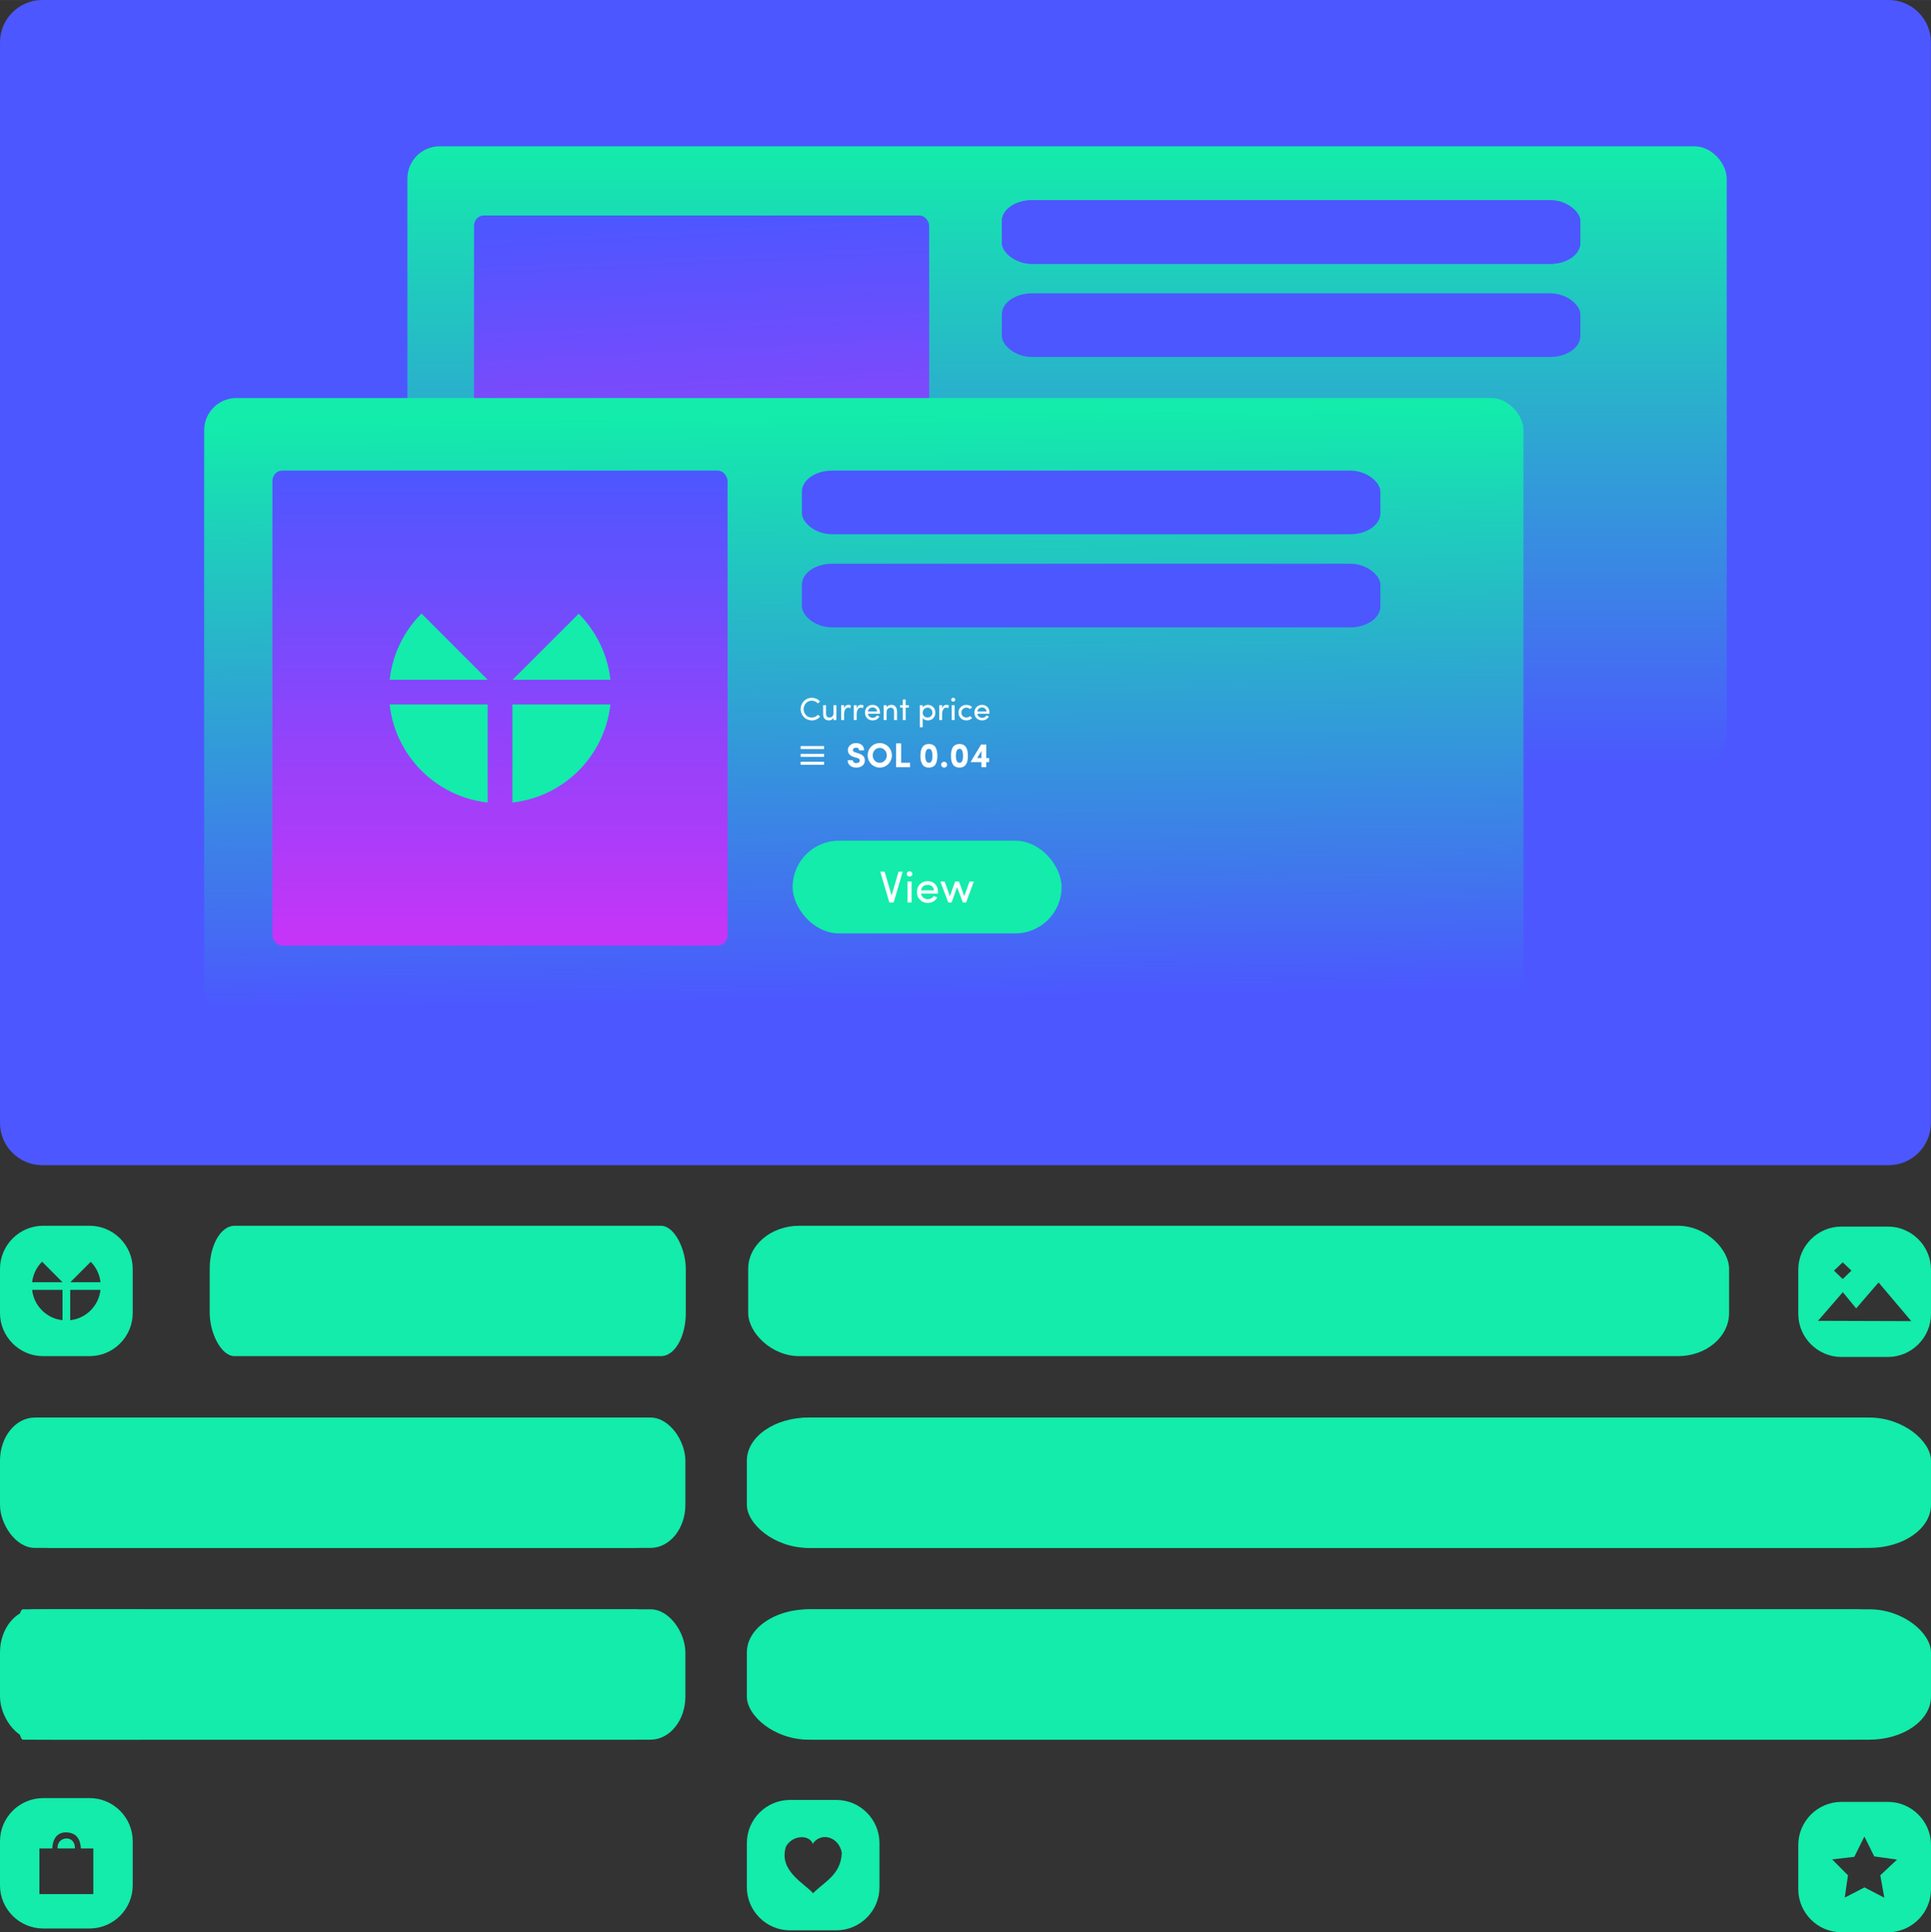 <?xml version="1.0" encoding="UTF-8"?>
<!DOCTYPE svg PUBLIC "-//W3C//DTD SVG 1.1//EN" "http://www.w3.org/Graphics/SVG/1.1/DTD/svg11.dtd">
<!-- Creator: CorelDRAW X6 -->
<svg xmlns="http://www.w3.org/2000/svg" xml:space="preserve" width="188.114mm" height="188.218mm" version="1.1" style="shape-rendering:geometricPrecision; text-rendering:geometricPrecision; image-rendering:optimizeQuality; fill-rule:evenodd; clip-rule:evenodd"
viewBox="0 0 18812 18822"
 xmlns:xlink="http://www.w3.org/1999/xlink">
 <rect x="0" y="0" width="18812" height="18822" fill="#333333" stroke="none"/>
 <defs>
  <style type="text/css">
   <![CDATA[
    .fil1 {fill:#13ECAB}
    .fil0 {fill:#4C57FF}
    .fil7 {fill:white}
    .fil6 {fill:white;fill-rule:nonzero}
    .fil2 {fill:url(#id0)}
    .fil5 {fill:url(#id1)}
    .fil3 {fill:url(#id2)}
    .fil4 {fill:url(#id3)}
   ]]>
  </style>
  <linearGradient id="id0" gradientUnits="userSpaceOnUse" x1="10395.7" y1="7473.68" x2="10395.7" y2="1425.09">
   <stop offset="0" style="stop-color:#4C57FF"/>
   <stop offset="1" style="stop-color:#13ECAB"/>
  </linearGradient>
  <linearGradient id="id1" gradientUnits="userSpaceOnUse" x1="4871.1" y1="9209.93" x2="4871.1" y2="4583.71">
   <stop offset="0" style="stop-color:#C834F7"/>
   <stop offset="1" style="stop-color:#4C57FF"/>
  </linearGradient>
  <linearGradient id="id2" gradientUnits="userSpaceOnUse" xlink:href="#id1" x1="6948.78" y1="6747.57" x2="6720.63" y2="2076.57">
  </linearGradient>
  <linearGradient id="id3" gradientUnits="userSpaceOnUse" xlink:href="#id0" x1="8456.6" y1="9767.06" x2="8374.78" y2="4034.71">
  </linearGradient>
 </defs>
 <g id="Layer_x0020_1">
  <path class="fil0" d="M411 0l17989 0c226,0 411,185 411,411l0 10528c0,226 -185,411 -411,411l-1922 0 -4287 0 -634 0 -4286 0 -635 0 -4286 0 -1939 0c-226,0 -411,-185 -411,-411l0 -10528c0,-226 185,-411 411,-411z"/>
  <rect class="fil1" x="156" y="13808" width="6521" height="1270" rx="340" ry="420"/>
  <rect class="fil1" x="156" y="15676" width="6521" height="1270" rx="340" ry="420"/>
  <rect class="fil1" x="7318" y="13808" width="11338" height="1270" rx="591" ry="420"/>
  <rect class="fil1" x="7318" y="15676" width="11338" height="1270" rx="591" ry="420"/>
  <rect class="fil1" x="2043" y="11940" width="4638" height="1270" rx="242" ry="420"/>
  <rect class="fil1" x="7289" y="11940" width="9556" height="1270" rx="498" ry="420"/>
  <rect class="fil1" x="156" y="15676" width="1292" height="1270" rx="67" ry="420"/>
  <rect class="fil1" y="13808" width="6521" height="1270" rx="340" ry="420"/>
  <rect class="fil1" y="15676" width="6521" height="1270" rx="340" ry="420"/>
  <rect class="fil1" x="7276" y="13808" width="11536" height="1270" rx="601" ry="420"/>
  <rect class="fil1" x="7276" y="15676" width="11536" height="1270" rx="601" ry="420"/>
  <path class="fil1" d="M420 17515l453 0c231,0 420,189 420,420l0 430c0,231 -189,420 -420,420l-453 0c-231,0 -420,-189 -420,-420l0 -430c0,-231 189,-420 420,-420zm-36 490l125 0c6,-103 55,-157 135,-156 87,2 137,49 144,156l121 0 0 445 -525 0 0 -445zm177 0l169 0c4,-139 -179,-119 -169,0z"/>
  <path class="fil1" d="M17939 17552l453 0c231,0 420,189 420,420l0 430c0,231 -189,420 -420,420l-453 0c-231,0 -420,-189 -420,-420l0 -430c0,-231 189,-420 420,-420zm224 337l-98 198 -216 25 154 155 -31 217 192 -99 193 100 -39 -218 163 -153 -222 -31 -96 -194z"/>
  <path class="fil1" d="M420 11940l453 0c231,0 420,189 420,420l0 430c0,231 -189,420 -420,420l-453 0c-231,0 -420,-189 -420,-420l0 -430c0,-231 189,-420 420,-420zm189 920c-155,-17 -279,-140 -296,-296l296 0 0 296zm370 -296c-17,156 -140,279 -295,296l0 -296 295 0zm-370 -74l-296 0c9,-78 44,-148 97,-200l199 200 0 0 0 0zm275 -199c52,52 87,122 95,199l-294 0 199 -199z"/>
  <path class="fil1" d="M7696 17533l452 0c231,0 420,189 420,420l0 430c0,231 -189,420 -420,420l-452 0c-231,0 -420,-189 -420,-420l0 -430c0,-231 189,-420 420,-420zm222 427c-35,-93 -198,-86 -261,27 -76,237 186,362 264,455 107,-111 271,-178 280,-394 -28,-159 -206,-205 -283,-88z"/>
  <g id="_542682864">
   <rect class="fil2" x="3969" y="1425" width="12853" height="6049" rx="314" ry="314"/>
   <rect class="fil3" x="4618" y="2099" width="4434" height="4626" rx="94" ry="101"/>
   <rect class="fil4" x="1989" y="3877" width="12853" height="6049" rx="314" ry="314"/>
   <rect class="fil5" x="2654" y="4584" width="4434" height="4626" rx="94" ry="101"/>
   <rect class="fil1" x="7722" y="8189" width="2620" height="903" rx="451" ry="451"/>
   <polygon class="fil6" points="8576,8491 8618,8491 8686,8722 8754,8491 8794,8491 8706,8791 8664,8791 "/>
   <path id="1" class="fil6" d="M8842 8531c-6,-5 -8,-11 -8,-19 0,-7 2,-13 8,-18 5,-5 11,-7 19,-7 8,0 14,2 20,7 5,5 8,11 8,18 0,8 -3,14 -8,19 -6,5 -12,7 -20,7 -8,0 -14,-2 -19,-7zm-1 260l0 -204 40 0 0 204 -40 0z"/>
   <path id="2" class="fil6" d="M8933 8688c0,-31 10,-57 30,-76 20,-19 45,-29 74,-29 30,0 54,10 73,29 19,19 28,45 28,76 0,8 0,13 0,16l-165 0c2,17 10,30 22,40 12,10 26,15 44,15 12,0 23,-3 34,-8 10,-6 18,-13 24,-23 4,1 10,4 18,7 8,3 14,5 16,6 -9,17 -21,31 -38,40 -17,9 -35,14 -56,14 -29,0 -54,-10 -74,-30 -20,-19 -30,-45 -30,-77zm40 -15l126 0c-2,-17 -9,-30 -20,-40 -11,-10 -25,-14 -42,-14 -17,0 -31,4 -43,14 -12,10 -19,23 -21,40z"/>
   <polygon id="3" class="fil6" points="9161,8587 9203,8587 9254,8730 9305,8587 9343,8587 9394,8730 9445,8587 9487,8587 9412,8791 9380,8791 9324,8641 9271,8791 9238,8791 "/>
   <path class="fil1" d="M4751 7817c-502,-55 -900,-454 -955,-955l955 0 0 955z"/>
   <path class="fil1" d="M5947 6862c-56,502 -454,900 -955,955l0 -955 955 0z"/>
   <path class="fil1" d="M4751 6621l-955 0c28,-251 141,-476 310,-645l645 645 0 0 0 0z"/>
   <path class="fil1" d="M5638 5978c168,169 281,394 309,643l-953 0 644 -643z"/>
   <g>
    <path class="fil6" d="M7800 6907c0,-20 5,-38 15,-55 9,-17 22,-30 39,-40 17,-10 35,-15 55,-15 16,0 31,4 45,10 14,6 25,15 35,26l-22 19c-7,-9 -16,-15 -26,-20 -10,-5 -21,-7 -32,-7 -15,0 -29,4 -41,11 -12,7 -21,17 -28,30 -7,13 -11,26 -11,41 0,15 4,29 11,42 7,12 16,22 28,30 12,7 26,10 41,10 11,0 22,-2 33,-7 10,-5 19,-11 26,-20l22 18c-10,12 -22,21 -36,27 -14,7 -29,10 -45,10 -15,0 -29,-3 -43,-9 -13,-5 -25,-13 -34,-23 -10,-10 -18,-21 -23,-35 -6,-13 -9,-28 -9,-43z"/>
    <path id="1" class="fil6" d="M8019 6953l0 -84 28 0 0 82c0,12 3,21 9,28 5,7 13,10 23,10 5,0 10,0 15,-2 5,-1 9,-4 13,-7 4,-3 7,-8 9,-13 3,-6 4,-12 4,-20l0 -78 28 0 0 145 -28 0 0 -22c-4,8 -11,15 -19,19 -9,4 -18,6 -26,6 -18,0 -32,-6 -42,-17 -10,-11 -14,-27 -14,-47z"/>
    <path id="2" class="fil6" d="M8195 7014l0 -145 28 0 0 33c7,-24 21,-36 41,-36 5,0 10,0 14,1 5,2 9,3 11,4l-4 27c-7,-4 -14,-5 -22,-5 -9,0 -16,3 -22,9 -7,6 -11,14 -14,24 -2,10 -4,22 -4,35l0 53 -28 0z"/>
    <path id="3" class="fil6" d="M8318 7014l0 -145 28 0 0 33c7,-24 20,-36 40,-36 5,0 10,0 15,1 5,2 8,3 11,4l-5 27c-7,-4 -14,-5 -21,-5 -9,0 -17,3 -23,9 -6,6 -10,14 -13,24 -3,10 -4,22 -4,35l0 53 -28 0z"/>
    <path id="4" class="fil6" d="M8427 6941c0,-22 7,-41 21,-54 14,-14 32,-21 53,-21 21,0 38,7 52,20 13,14 20,32 20,55 0,5 0,9 0,11l-118 0c2,12 7,22 16,29 8,7 19,11 31,11 9,0 17,-2 24,-6 8,-4 14,-10 18,-17 2,1 7,3 13,5 5,3 9,4 11,5 -6,12 -15,21 -27,28 -12,7 -25,10 -40,10 -21,0 -39,-7 -53,-21 -14,-14 -21,-32 -21,-55zm28 -11l90 0c-2,-12 -6,-21 -14,-28 -8,-7 -18,-11 -30,-11 -12,0 -22,4 -31,11 -8,7 -13,16 -15,28z"/>
    <path id="5" class="fil6" d="M8609 7014l0 -145 28 0 0 22c4,-8 11,-15 19,-19 9,-4 18,-6 27,-6 18,0 32,5 41,17 10,11 15,27 15,47l0 84 -29 0 0 -82c0,-12 -2,-22 -8,-28 -6,-7 -14,-11 -24,-11 -5,0 -10,1 -15,3 -4,1 -9,4 -13,7 -4,3 -7,8 -9,13 -2,6 -4,12 -4,20l0 78 -28 0z"/>
    <polygon id="6" class="fil6" points="8769,6893 8769,6869 8795,6869 8795,6814 8823,6814 8823,6869 8854,6869 8854,6893 8823,6893 8823,7014 8795,7014 8795,6893 "/>
    <path id="7" class="fil6" d="M8961 7084l0 -215 28 0 0 23c5,-8 12,-15 21,-19 9,-5 19,-7 30,-7 20,0 37,7 51,21 14,14 21,32 21,55 0,15 -3,28 -10,40 -7,11 -15,20 -26,26 -11,6 -23,9 -36,9 -11,0 -21,-2 -30,-6 -10,-4 -17,-11 -21,-19l0 92 -28 0zm28 -142c0,15 5,26 14,35 10,8 21,12 34,12 13,0 24,-4 33,-13 9,-8 14,-20 14,-34 0,-14 -5,-26 -14,-35 -9,-9 -20,-14 -33,-14 -14,0 -25,5 -34,14 -9,9 -14,20 -14,35z"/>
    <path id="8" class="fil6" d="M9150 7014l0 -145 28 0 0 33c7,-24 21,-36 40,-36 5,0 10,0 15,1 5,2 8,3 11,4l-5 27c-7,-4 -14,-5 -21,-5 -9,0 -17,3 -23,9 -6,6 -10,14 -13,24 -3,10 -4,22 -4,35l0 53 -28 0z"/>
    <path id="9" class="fil6" d="M9272 6829c-3,-4 -5,-8 -5,-14 0,-5 2,-9 5,-13 4,-3 9,-5 14,-5 6,0 10,2 14,5 4,4 6,8 6,13 0,6 -2,10 -6,14 -4,3 -8,5 -14,5 -5,0 -10,-2 -14,-5zm0 185l0 -145 28 0 0 145 -28 0z"/>
    <path id="10" class="fil6" d="M9349 6981c-8,-12 -11,-25 -11,-40 0,-15 3,-28 11,-40 7,-11 16,-20 28,-26 11,-6 24,-9 38,-9 11,0 21,2 31,6 10,4 18,10 25,17l-22 18c-9,-9 -20,-14 -34,-14 -14,0 -25,5 -35,14 -9,8 -14,20 -14,34 0,14 5,26 14,35 10,9 21,13 35,13 14,0 25,-4 34,-14l22 18c-7,8 -15,14 -25,18 -10,4 -20,6 -31,6 -14,0 -27,-3 -38,-9 -12,-6 -21,-15 -28,-27z"/>
    <path id="11" class="fil6" d="M9493 6941c0,-22 7,-41 21,-54 15,-14 32,-21 53,-21 21,0 38,7 52,20 14,14 20,32 20,55 0,5 0,9 0,11l-118 0c2,12 7,22 16,29 8,7 19,11 31,11 9,0 17,-2 25,-6 7,-4 13,-10 17,-17 3,1 7,3 13,5 6,3 9,4 11,5 -6,12 -15,21 -27,28 -12,7 -25,10 -40,10 -21,0 -38,-7 -53,-21 -14,-14 -21,-32 -21,-55zm28 -11l90 0c-2,-12 -6,-21 -14,-28 -8,-7 -18,-11 -30,-11 -12,0 -22,4 -31,11 -8,7 -13,16 -15,28z"/>
    <path class="fil6" d="M8258 7405l49 0c1,8 4,14 10,20 6,5 14,8 25,8 10,0 18,-3 25,-7 6,-4 9,-10 9,-18 0,-5 -2,-10 -5,-15 -4,-4 -12,-8 -23,-11l-28 -8c-40,-12 -60,-35 -60,-67 0,-20 8,-37 23,-49 15,-13 34,-20 57,-20 23,0 42,7 56,19 15,13 22,30 22,52l-49 0c0,-8 -2,-14 -7,-19 -6,-5 -13,-7 -23,-7 -8,0 -15,2 -21,6 -6,5 -9,10 -9,17 0,11 9,19 25,23l28 9c44,13 65,36 63,71 0,11 -2,21 -7,30 -5,9 -11,16 -19,21 -8,6 -17,10 -27,13 -9,3 -19,4 -30,4 -25,0 -45,-7 -61,-20 -15,-13 -23,-31 -23,-52z"/>
    <path id="1" class="fil6" d="M8453 7358c0,-22 5,-42 15,-60 11,-19 25,-33 43,-44 18,-10 38,-16 60,-16 21,0 41,6 59,16 18,11 33,25 43,44 10,18 16,38 16,60 0,21 -6,41 -16,59 -10,19 -25,33 -43,44 -18,10 -38,16 -59,16 -17,0 -32,-3 -46,-10 -15,-6 -28,-15 -38,-25 -10,-11 -19,-24 -25,-38 -6,-15 -9,-30 -9,-46zm49 0c0,20 7,37 20,51 13,14 29,21 49,21 19,0 35,-7 48,-21 14,-14 20,-31 20,-51 0,-20 -6,-38 -20,-52 -13,-14 -29,-21 -48,-21 -20,0 -36,7 -49,21 -13,14 -20,32 -20,52z"/>
    <polygon id="2" class="fil6" points="8730,7473 8730,7241 8779,7241 8779,7430 8866,7430 8866,7473 "/>
    <path id="3" class="fil6" d="M8967 7362c0,-13 1,-25 2,-36 2,-11 5,-22 9,-32 4,-10 9,-18 15,-25 6,-6 14,-12 23,-16 10,-4 21,-6 34,-6 12,0 23,2 33,6 10,4 17,10 24,16 6,7 10,15 14,25 4,10 7,21 8,32 2,11 3,23 3,36 0,14 -1,26 -3,37 -1,11 -4,21 -8,31 -4,10 -8,18 -14,25 -7,7 -14,12 -24,16 -10,4 -21,6 -33,6 -13,0 -24,-2 -34,-6 -9,-4 -17,-9 -23,-16 -6,-7 -11,-15 -15,-25 -4,-10 -7,-20 -9,-31 -1,-11 -2,-23 -2,-37zm47 0c0,10 1,19 2,27 1,7 3,15 6,21 3,6 6,11 11,15 5,3 10,5 17,5 23,0 34,-22 34,-68 0,-45 -11,-68 -34,-68 -7,0 -12,2 -17,5 -5,4 -8,9 -11,15 -3,7 -5,14 -6,22 -1,8 -2,17 -2,26z"/>
    <path id="4" class="fil6" d="M9169 7448c0,-8 3,-14 8,-20 6,-5 13,-8 21,-8 8,0 15,3 21,9 5,5 8,12 8,19 0,9 -3,15 -8,21 -6,5 -13,8 -21,8 -8,0 -15,-3 -21,-8 -5,-6 -8,-12 -8,-21z"/>
    <path id="5" class="fil6" d="M9265 7362c0,-13 0,-25 2,-36 2,-11 4,-22 8,-32 4,-10 9,-18 15,-25 7,-6 14,-12 24,-16 10,-4 21,-6 33,-6 13,0 24,2 34,6 9,4 17,10 23,16 6,7 11,15 15,25 4,10 7,21 8,32 2,11 2,23 2,36 0,14 0,26 -2,37 -1,11 -4,21 -8,31 -4,10 -9,18 -15,25 -6,7 -14,12 -23,16 -10,4 -21,6 -34,6 -12,0 -23,-2 -33,-6 -10,-4 -17,-9 -24,-16 -6,-7 -11,-15 -15,-25 -4,-10 -6,-20 -8,-31 -2,-11 -2,-23 -2,-37zm47 0c0,10 1,19 2,27 1,7 3,15 6,21 2,6 6,11 11,15 4,3 10,5 16,5 24,0 35,-22 35,-68 0,-45 -11,-68 -35,-68 -6,0 -12,2 -16,5 -5,4 -9,9 -11,15 -3,7 -5,14 -6,22 -1,8 -2,17 -2,26z"/>
    <path id="6" class="fil6" d="M9455 7424l103 -172 50 0 0 132 28 0 0 40 -28 0 0 49 -47 0 0 -49 -106 0zm65 -40l41 0 0 -69 -41 69z"/>
    <rect class="fil7" x="7800" y="7267" width="228.1" height="29.209"/>
    <rect class="fil7" x="7800" y="7343" width="228.1" height="29.209"/>
    <rect class="fil7" x="7800" y="7420" width="228.1" height="29.209"/>
   </g>
   <g>
    <rect class="fil0" x="7812" y="4584" width="5636" height="620" rx="294" ry="205"/>
    <rect class="fil0" x="7812" y="5491" width="5636" height="620" rx="294" ry="205"/>
   </g>
   <g>
    <rect class="fil0" x="9760" y="1950" width="5636" height="620" rx="294" ry="205"/>
    <rect class="fil0" x="9760" y="2857" width="5636" height="620" rx="294" ry="205"/>
   </g>
   <rect class="fil0" x="9760" y="1950" width="5636" height="620" rx="294" ry="205"/>
  </g>
  <path class="fil1" d="M17939 11948l453 0c231,0 420,189 420,420l0 430c0,231 -189,420 -420,420l-453 0c-231,0 -420,-189 -420,-420l0 -430c0,-231 189,-420 420,-420zm-228 918l242 -279 130 158 218 -253 319 377 -909 -3zm156 -489l85 -81 85 81 -85 82 -85 -82z"/>
 </g>
</svg>

